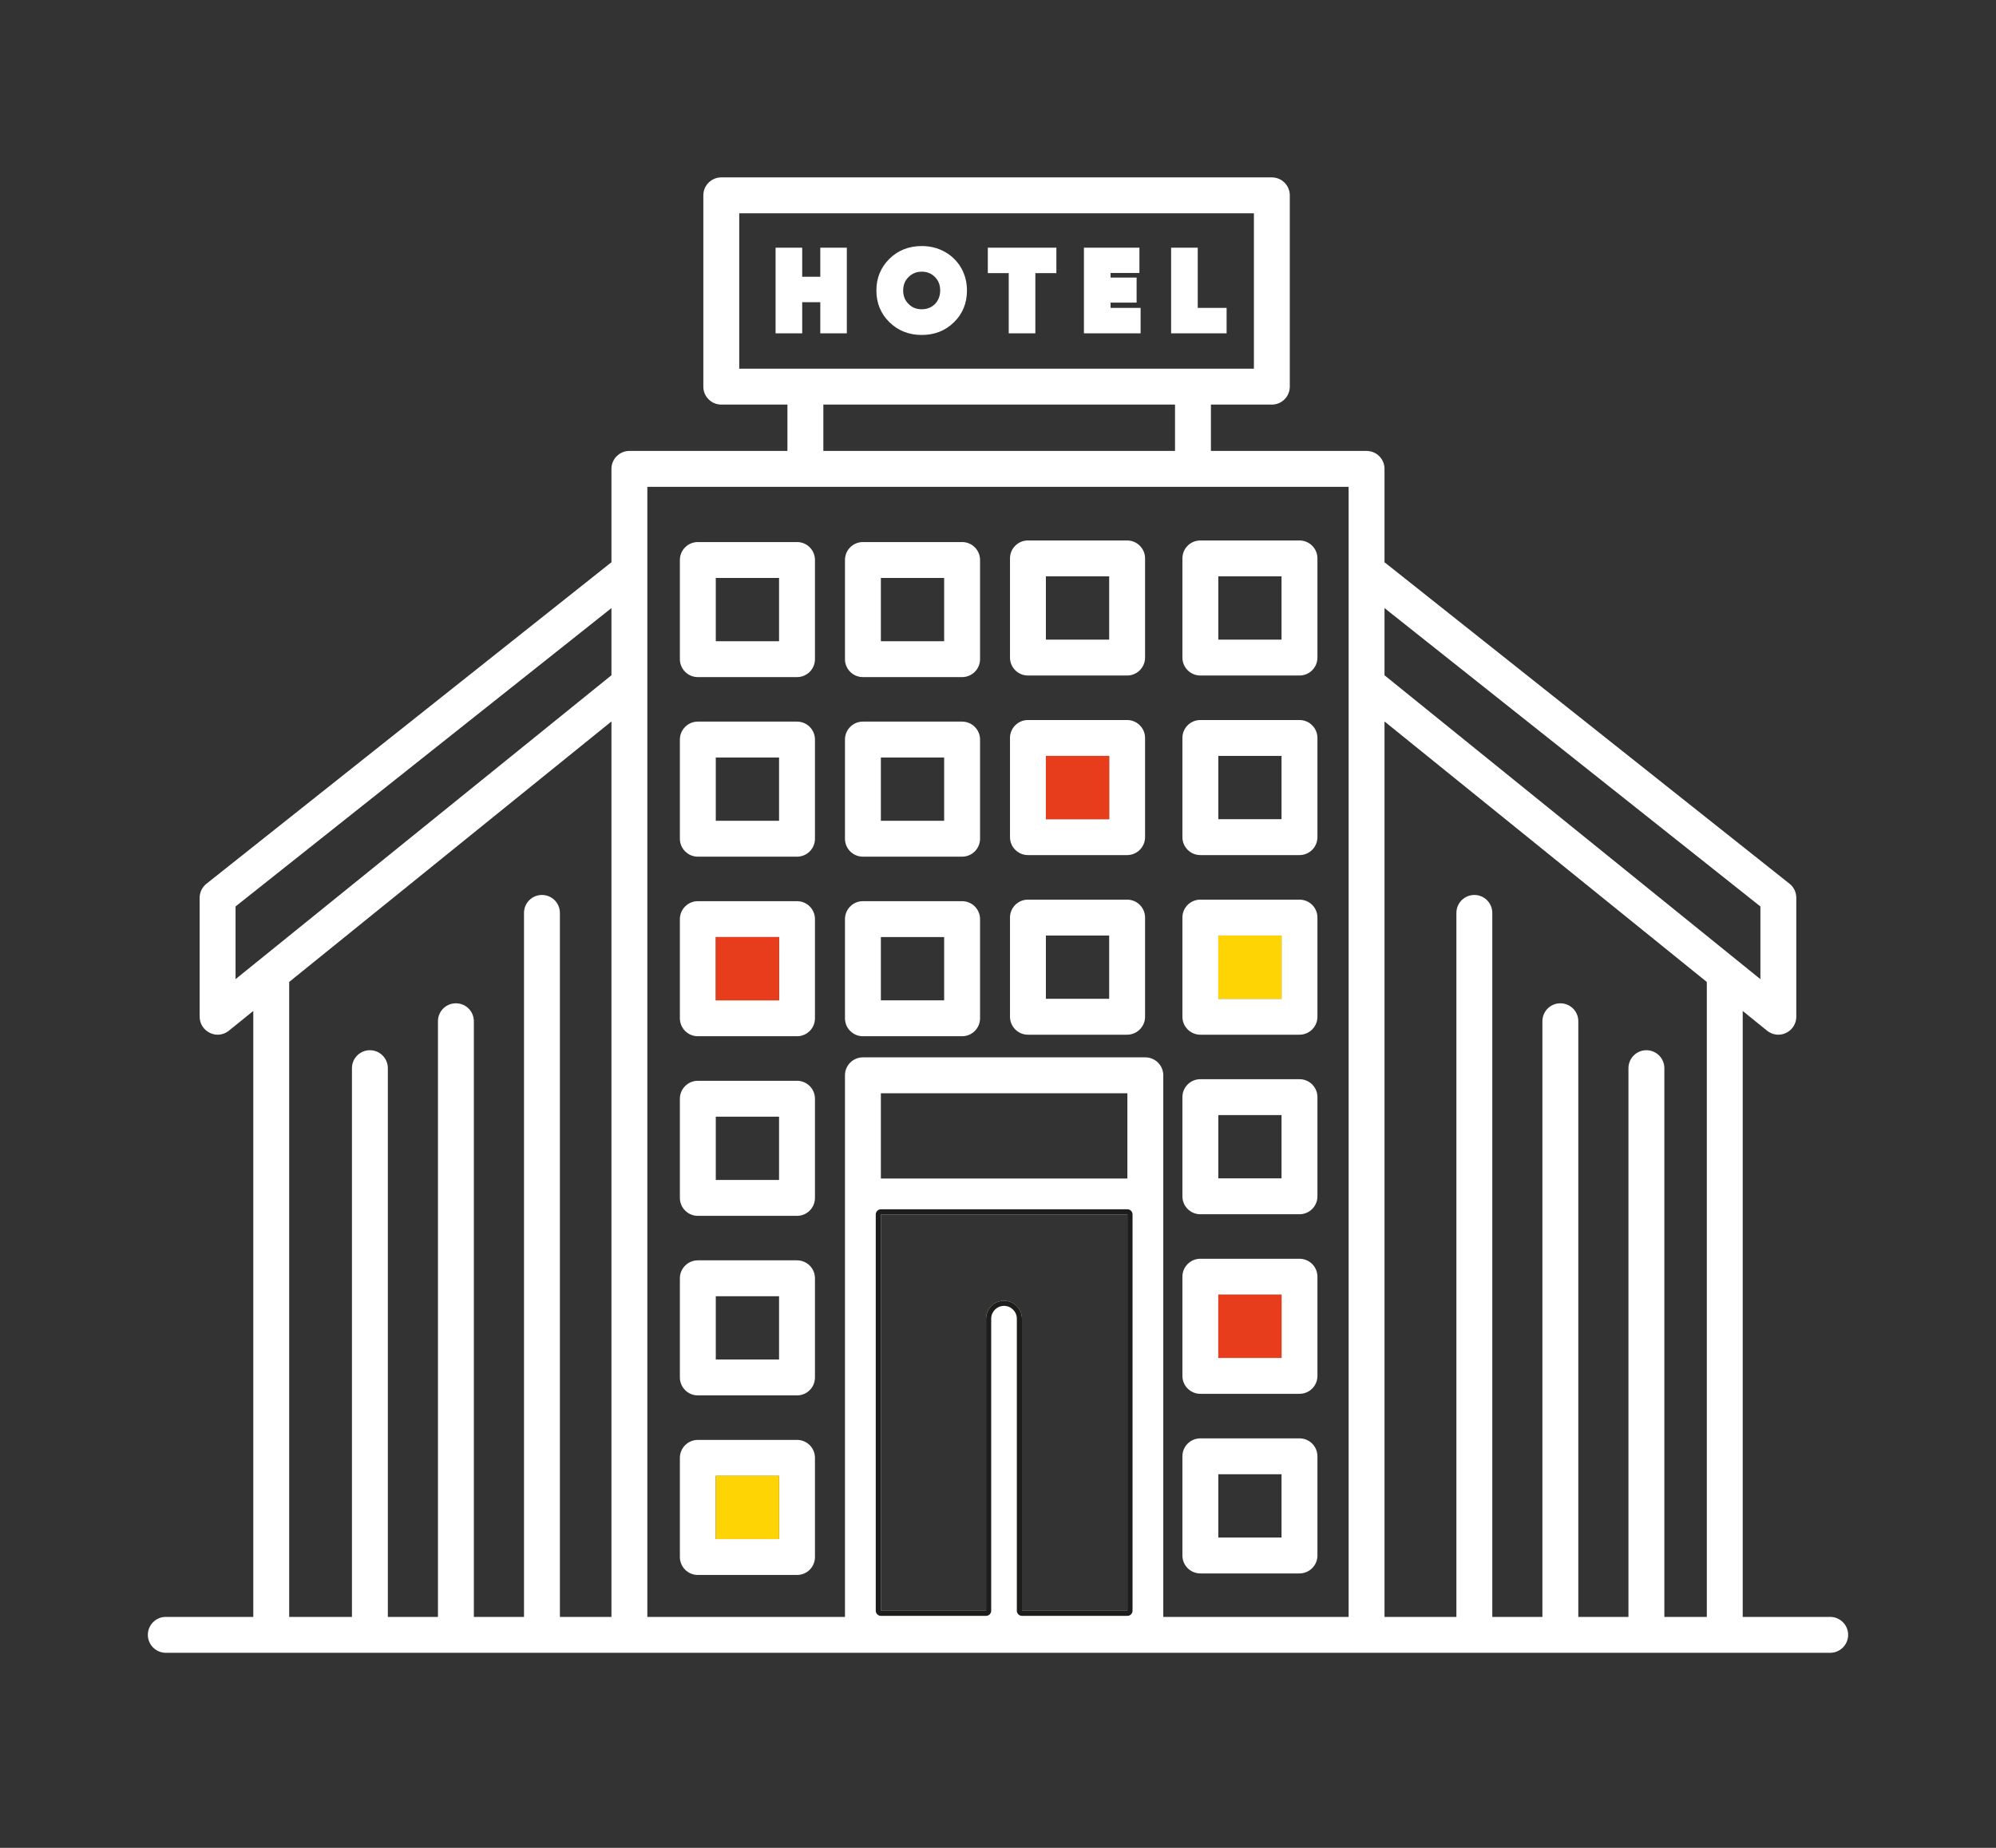 <svg width="135" height="125" viewBox="0 0 135 125" fill="none" xmlns="http://www.w3.org/2000/svg">
<rect x="0" y="0" width="135" height="125" fill="#333333" stroke="none"/>
<path d="M53.906 36.668H47.198C46.529 36.668 45.984 37.209 45.984 37.882V44.59C45.984 45.259 46.529 45.803 47.198 45.803H53.906C54.579 45.803 55.12 45.259 55.12 44.59V37.882C55.12 37.209 54.579 36.668 53.906 36.668ZM52.692 43.376H48.412V39.096H52.692V43.376Z" fill="white"/>
<path d="M65.072 36.668H58.364C57.691 36.668 57.15 37.209 57.15 37.882V44.59C57.15 45.259 57.691 45.803 58.364 45.803H65.072C65.742 45.803 66.286 45.259 66.286 44.59V37.882C66.286 37.209 65.742 36.668 65.072 36.668ZM63.858 43.376H59.578V39.096H63.858V43.376Z" fill="white"/>
<path d="M76.233 36.56H69.525C68.855 36.56 68.311 37.105 68.311 37.774V44.482C68.311 45.151 68.855 45.696 69.525 45.696H76.233C76.902 45.696 77.447 45.151 77.447 44.482V37.774C77.447 37.105 76.902 36.56 76.233 36.56ZM75.019 43.268H70.739V38.988H75.019V43.268Z" fill="white"/>
<path d="M87.891 36.56H81.187C80.514 36.56 79.973 37.105 79.973 37.774V44.482C79.973 45.151 80.514 45.696 81.187 45.696H87.891C88.564 45.696 89.105 45.151 89.105 44.482V37.774C89.105 37.105 88.564 36.56 87.891 36.56ZM86.677 43.268H82.401V38.988H86.677V43.268Z" fill="white"/>
<path d="M53.906 48.814H47.198C46.529 48.814 45.984 49.359 45.984 50.028V56.736C45.984 57.406 46.529 57.95 47.198 57.95H53.906C54.579 57.95 55.12 57.406 55.12 56.736V50.028C55.12 49.359 54.579 48.814 53.906 48.814ZM52.692 55.522H48.412V51.242H52.692V55.522Z" fill="white"/>
<path d="M65.072 48.814H58.364C57.691 48.814 57.15 49.359 57.15 50.028V56.736C57.15 57.406 57.691 57.95 58.364 57.95H65.072C65.742 57.95 66.286 57.406 66.286 56.736V50.028C66.286 49.359 65.742 48.814 65.072 48.814ZM63.858 55.522H59.578V51.242H63.858V55.522Z" fill="white"/>
<path d="M76.233 48.707H69.525C68.855 48.707 68.311 49.251 68.311 49.921V56.629C68.311 57.298 68.855 57.843 69.525 57.843H76.233C76.902 57.843 77.447 57.298 77.447 56.629V49.921C77.447 49.251 76.902 48.707 76.233 48.707ZM75.019 55.415H70.739V51.135H75.019V55.415Z" fill="white"/>
<path d="M87.891 48.707H81.187C80.514 48.707 79.973 49.251 79.973 49.921V56.629C79.973 57.298 80.514 57.843 81.187 57.843H87.891C88.564 57.843 89.105 57.298 89.105 56.629V49.921C89.105 49.251 88.564 48.707 87.891 48.707ZM86.677 55.415H82.401V51.135H86.677V55.415Z" fill="white"/>
<path d="M53.906 60.961H47.198C46.529 60.961 45.984 61.505 45.984 62.175V68.883C45.984 69.555 46.529 70.097 47.198 70.097H53.906C54.579 70.097 55.12 69.555 55.12 68.883V62.175C55.12 61.505 54.579 60.961 53.906 60.961ZM52.692 67.669H48.412V63.389H52.692V67.669Z" fill="white"/>
<path d="M65.072 60.961H58.364C57.691 60.961 57.15 61.505 57.15 62.175V68.883C57.15 69.555 57.691 70.097 58.364 70.097H65.072C65.742 70.097 66.286 69.555 66.286 68.883V62.175C66.286 61.505 65.742 60.961 65.072 60.961ZM63.858 67.669H59.578V63.389H63.858V67.669Z" fill="white"/>
<path d="M76.233 60.857H69.525C68.855 60.857 68.311 61.398 68.311 62.071V68.779C68.311 69.448 68.855 69.993 69.525 69.993H76.233C76.902 69.993 77.447 69.448 77.447 68.779V62.071C77.447 61.398 76.902 60.857 76.233 60.857ZM75.019 67.565H70.739V63.285H75.019V67.565Z" fill="white"/>
<path d="M87.891 60.857H81.187C80.514 60.857 79.973 61.398 79.973 62.071V68.779C79.973 69.448 80.514 69.993 81.187 69.993H87.891C88.564 69.993 89.105 69.448 89.105 68.779V62.071C89.105 61.398 88.564 60.857 87.891 60.857ZM86.677 67.565H82.401V63.285H86.677V67.565Z" fill="white"/>
<path d="M53.906 73.111H47.198C46.529 73.111 45.984 73.655 45.984 74.325V81.033C45.984 81.702 46.529 82.247 47.198 82.247H53.906C54.579 82.247 55.12 81.702 55.12 81.033V74.325C55.12 73.655 54.579 73.111 53.906 73.111ZM52.692 79.819H48.412V75.539H52.692V79.819Z" fill="white"/>
<path d="M87.891 73.003H81.187C80.514 73.003 79.973 73.548 79.973 74.217V80.925C79.973 81.594 80.514 82.139 81.187 82.139H87.891C88.564 82.139 89.105 81.594 89.105 80.925V74.217C89.105 73.548 88.564 73.003 87.891 73.003ZM86.677 79.711H82.401V75.431H86.677V79.711Z" fill="white"/>
<path d="M53.906 85.257H47.198C46.529 85.257 45.984 85.802 45.984 86.471V93.179C45.984 93.849 46.529 94.393 47.198 94.393H53.906C54.579 94.393 55.12 93.849 55.12 93.179V86.471C55.12 85.802 54.579 85.257 53.906 85.257ZM52.692 91.965H48.412V87.685H52.692V91.965Z" fill="white"/>
<path d="M87.891 85.15H81.187C80.514 85.15 79.973 85.694 79.973 86.364V93.072C79.973 93.745 80.514 94.286 81.187 94.286H87.891C88.564 94.286 89.105 93.745 89.105 93.072V86.364C89.105 85.694 88.564 85.15 87.891 85.15ZM86.677 91.858H82.401V87.578H86.677V91.858Z" fill="white"/>
<path d="M53.906 97.404H47.198C46.529 97.404 45.984 97.948 45.984 98.618V105.326C45.984 105.999 46.529 106.54 47.198 106.54H53.906C54.579 106.54 55.12 105.999 55.12 105.326V98.618C55.12 97.948 54.579 97.404 53.906 97.404ZM52.692 104.112H48.412V99.832H52.692V104.112Z" fill="white"/>
<path d="M87.891 97.3H81.187C80.514 97.3 79.973 97.841 79.973 98.514V105.222C79.973 105.891 80.514 106.436 81.187 106.436H87.891C88.564 106.436 89.105 105.891 89.105 105.222V98.514C89.105 97.841 88.564 97.3 87.891 97.3ZM86.677 104.008H82.401V99.728H86.677V104.008Z" fill="white"/>
<path d="M123.786 109.377H117.869V68.387L119.516 69.722C119.738 69.899 120.009 69.993 120.283 69.993C120.46 69.993 120.637 69.951 120.803 69.871C121.226 69.67 121.493 69.243 121.493 68.779V60.732C121.493 60.361 121.327 60.01 121.036 59.781L93.708 38.086C93.687 38.069 93.666 38.059 93.642 38.045V31.718C93.642 31.049 93.101 30.504 92.428 30.504H81.901V27.369H86.022C86.691 27.369 87.236 26.824 87.236 26.155V13.214C87.236 12.544 86.691 12 86.022 12H48.784C48.115 12 47.57 12.544 47.57 13.214V26.155C47.57 26.824 48.115 27.369 48.784 27.369H53.258V30.504H42.569C41.899 30.504 41.355 31.049 41.355 31.718V38.045C41.334 38.059 41.31 38.069 41.289 38.086L13.964 59.781C13.673 60.01 13.503 60.361 13.503 60.732V68.779C13.503 69.243 13.774 69.67 14.197 69.871C14.363 69.951 14.54 69.993 14.717 69.993C14.991 69.993 15.262 69.899 15.48 69.722L17.131 68.387V109.377H11.214C10.544 109.377 10 109.921 10 110.591C10 111.26 10.544 111.805 11.214 111.805H123.786C124.455 111.805 125 111.26 125 110.591C125 109.921 124.455 109.377 123.786 109.377ZM41.355 109.377H37.869V61.755C37.869 61.082 37.325 60.541 36.655 60.541C35.986 60.541 35.441 61.082 35.441 61.755V109.377H32.049V69.084C32.049 68.411 31.508 67.87 30.835 67.87C30.162 67.87 29.621 68.411 29.621 69.084V109.377H26.232V72.257C26.232 71.588 25.688 71.043 25.018 71.043C24.349 71.043 23.804 71.588 23.804 72.257V109.377H19.559V66.424L41.355 48.804V109.377ZM41.355 45.682H41.351L15.931 66.236V61.318L41.355 41.135V45.682ZM49.998 24.941V14.428H84.808V24.941H49.998ZM79.473 27.369V30.504H55.687V27.369H79.473ZM67.906 87.99C67.236 87.99 66.692 88.535 66.692 89.204V108.961H59.578V82.149H76.251V108.961H69.12V89.204C69.12 88.535 68.575 87.99 67.906 87.99ZM76.251 79.722H59.578V73.954H76.251V79.722ZM91.214 109.377H78.679V72.74C78.679 72.07 78.134 71.526 77.465 71.526H58.364C57.691 71.526 57.15 72.07 57.15 72.74V109.377H43.783V32.932H91.214V109.377ZM93.642 41.135L119.065 61.318V66.236L93.649 45.686C93.649 45.686 93.645 45.686 93.642 45.686V41.139V41.135ZM115.441 109.377H112.569V72.257C112.569 71.588 112.025 71.043 111.355 71.043C110.686 71.043 110.141 71.588 110.141 72.257V109.377H106.749V69.084C106.749 68.411 106.208 67.87 105.535 67.87C104.862 67.87 104.321 68.411 104.321 69.084V109.377H100.932V61.755C100.932 61.082 100.388 60.541 99.719 60.541C99.049 60.541 98.504 61.082 98.504 61.755V109.377H93.642V48.804L115.441 66.427V109.377Z" fill="white"/>
<path d="M86.677 87.578H82.4V91.858H86.677V87.578Z" fill="#E73D1C"/>
<path d="M52.694 99.832H48.414V104.112H52.694V99.832Z" fill="#FFD405"/>
<path d="M86.677 63.285H82.4V67.565H86.677V63.285Z" fill="#FFD405"/>
<path d="M52.694 63.389H48.414V67.669H52.694V63.389Z" fill="#E73D1C"/>
<path d="M75.018 51.135H70.738V55.415H75.018V51.135Z" fill="#E73D1C"/>
<path d="M76.252 82.15V108.961H69.121V89.204C69.121 88.535 68.576 87.99 67.907 87.99C67.238 87.99 66.693 88.535 66.693 89.204V108.961H59.579V82.15H76.252ZM76.252 81.803H59.579C59.389 81.803 59.232 81.959 59.232 82.15V108.961C59.232 109.151 59.389 109.307 59.579 109.307H66.693C66.884 109.307 67.04 109.151 67.04 108.961V89.204C67.04 88.726 67.428 88.337 67.907 88.337C68.386 88.337 68.774 88.726 68.774 89.204V108.961C68.774 109.151 68.93 109.307 69.121 109.307H76.252C76.443 109.307 76.599 109.151 76.599 108.961V82.15C76.599 81.959 76.443 81.803 76.252 81.803Z" fill="#1D1D1B"/>
<path d="M55.655 22.374V20.269H54.084V22.374H52.631V16.929H54.084V18.895H55.655V16.929H57.102V22.374H55.655Z" fill="white"/>
<path d="M56.928 17.102V22.204H55.828V20.099H53.91V22.204H52.804V17.102H53.91V19.069H55.828V17.102H56.928ZM57.275 16.755H55.481V18.722H54.257V16.755H52.457V22.548H54.257V20.442H55.481V22.548H57.275V16.755Z" fill="white"/>
<path d="M62.342 22.485C61.523 22.485 60.83 22.211 60.278 21.674C59.727 21.136 59.449 20.456 59.449 19.651C59.449 18.847 59.727 18.17 60.278 17.629C60.823 17.092 61.52 16.818 62.342 16.818C62.88 16.818 63.376 16.942 63.812 17.185C64.25 17.425 64.6 17.768 64.853 18.205C65.103 18.639 65.228 19.124 65.228 19.651C65.228 20.459 64.95 21.139 64.402 21.677C63.854 22.215 63.16 22.485 62.342 22.485ZM62.342 18.205C61.933 18.205 61.6 18.34 61.319 18.618C61.041 18.895 60.909 19.232 60.909 19.651C60.909 20.071 61.045 20.407 61.319 20.685C61.596 20.962 61.929 21.094 62.338 21.094C62.612 21.094 62.848 21.035 63.067 20.91C63.285 20.786 63.452 20.619 63.573 20.397C63.698 20.179 63.761 19.929 63.761 19.651C63.761 19.235 63.629 18.895 63.355 18.618C63.081 18.34 62.748 18.205 62.342 18.205Z" fill="white"/>
<path d="M62.342 16.991C62.851 16.991 63.313 17.106 63.729 17.338C64.145 17.567 64.468 17.886 64.704 18.292C64.936 18.698 65.054 19.152 65.054 19.651C65.054 20.415 64.794 21.049 64.28 21.552C63.764 22.058 63.118 22.312 62.342 22.312C61.565 22.312 60.916 22.055 60.399 21.549C59.882 21.042 59.622 20.407 59.622 19.651C59.622 18.895 59.882 18.261 60.399 17.754C60.916 17.244 61.565 16.991 62.342 16.991ZM62.342 21.268C62.643 21.268 62.914 21.198 63.157 21.06C63.399 20.921 63.59 20.73 63.729 20.48C63.868 20.234 63.937 19.957 63.937 19.651C63.937 19.19 63.784 18.805 63.483 18.496C63.177 18.188 62.799 18.032 62.345 18.032C61.891 18.032 61.509 18.188 61.2 18.496C60.892 18.805 60.739 19.19 60.739 19.651C60.739 20.113 60.892 20.498 61.2 20.806C61.509 21.115 61.891 21.268 62.342 21.268ZM62.342 16.644C61.471 16.644 60.736 16.936 60.156 17.508C59.574 18.08 59.275 18.802 59.275 19.651C59.275 20.501 59.57 21.223 60.156 21.795C60.739 22.367 61.474 22.659 62.342 22.659C63.209 22.659 63.941 22.371 64.523 21.798C65.106 21.23 65.401 20.505 65.401 19.651C65.401 19.093 65.269 18.58 65.005 18.118C64.735 17.654 64.364 17.289 63.895 17.033C63.434 16.773 62.91 16.644 62.342 16.644ZM62.342 20.921C61.981 20.921 61.686 20.803 61.447 20.56C61.204 20.317 61.086 20.019 61.086 19.651C61.086 19.284 61.204 18.985 61.447 18.743C61.689 18.5 61.984 18.378 62.345 18.378C62.706 18.378 62.994 18.496 63.236 18.739C63.476 18.982 63.59 19.28 63.59 19.651C63.59 19.898 63.535 20.116 63.427 20.31C63.32 20.505 63.174 20.65 62.987 20.758C62.796 20.865 62.584 20.921 62.345 20.921H62.342Z" fill="white"/>
<path d="M68.4 22.374V18.302H66.988V16.929H71.275V18.302H69.857V22.374H68.4Z" fill="white"/>
<path d="M71.101 17.102V18.129H69.679V22.201H68.573V18.129H67.157V17.102H71.101ZM71.448 16.755H66.811V18.476H68.226V22.548H70.026V18.476H71.448V16.755Z" fill="white"/>
<path d="M73.486 22.374V16.929H76.892V18.295H74.94V18.954H76.702V20.297H74.94V21.001H76.972V22.374H73.486Z" fill="white"/>
<path d="M76.719 17.102V18.122H74.766V19.128H76.528V20.127H74.766V21.177H76.798V22.204H73.659V17.102H76.719ZM77.065 16.755H73.312V22.548H77.145V20.827H75.113V20.47H76.875V18.777H75.113V18.465H77.065V16.752V16.755Z" fill="white"/>
<path d="M79.379 22.374V16.929H80.836V21.001H82.788V22.374H79.379Z" fill="white"/>
<path d="M80.662 17.102V21.174H82.615V22.201H79.556V17.102H80.662ZM81.009 16.755H79.209V22.548H82.962V20.827H81.009V16.755Z" fill="white"/>
</svg>
